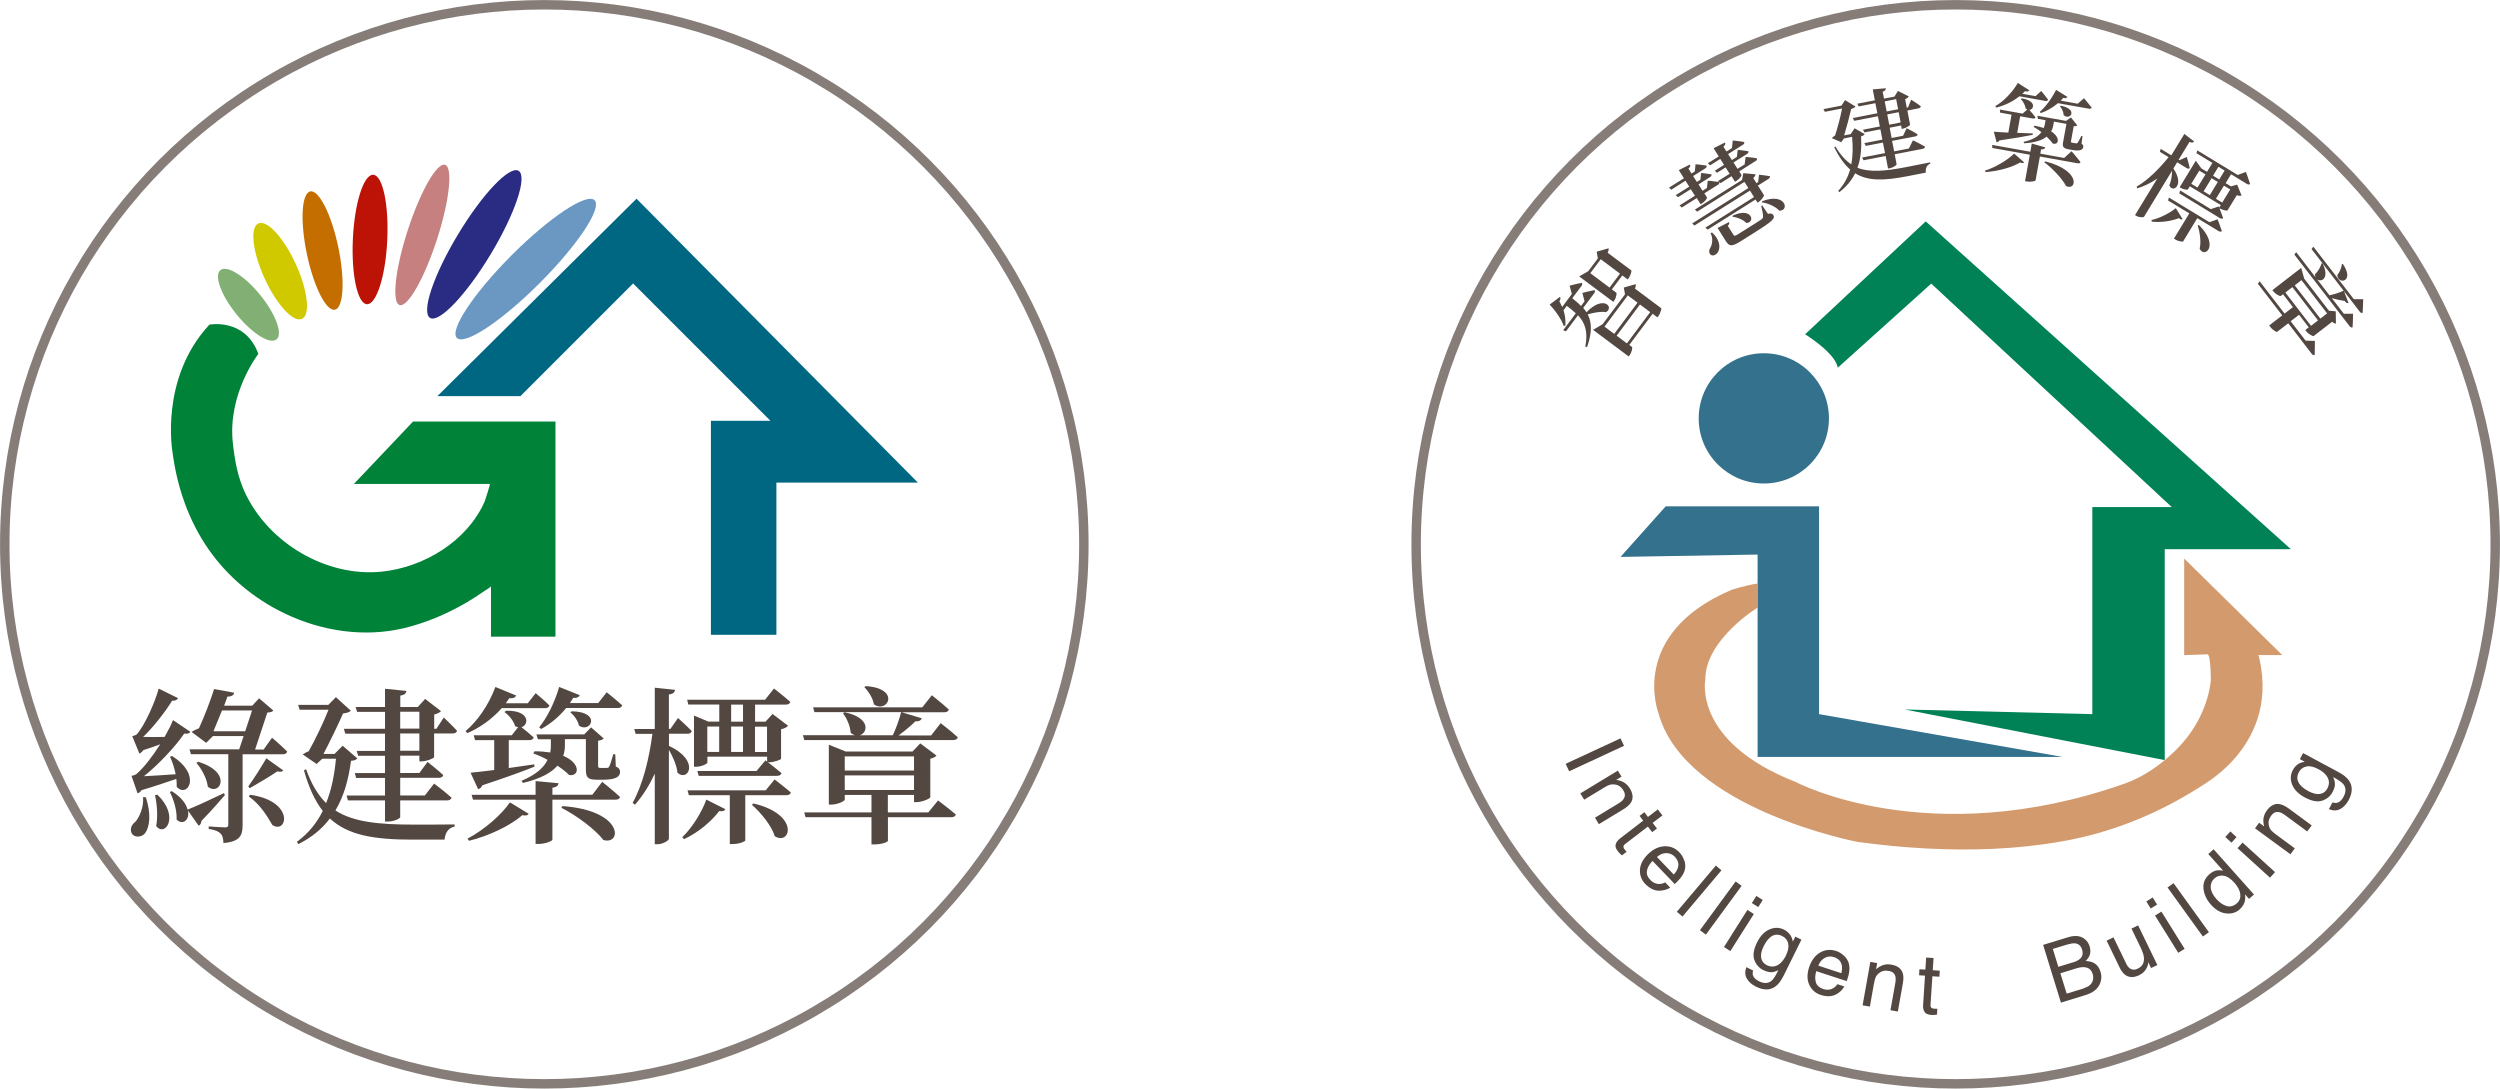 <?xml version="1.0" encoding="UTF-8"?>
<svg id="_圖層_2" data-name="圖層 2" xmlns="http://www.w3.org/2000/svg" viewBox="0 0 277.92 121.02">
  <defs>
    <style>
      .cls-1 {
        fill: none;
        opacity: .7;
        stroke: #534741;
        stroke-miterlimit: 10;
        stroke-width: 1.05px;
      }

      .cls-2 {
        fill: #c46e00;
      }

      .cls-3 {
        fill: #534741;
      }

      .cls-4 {
        fill: #bc1306;
      }

      .cls-5 {
        fill: #d1c900;
      }

      .cls-6 {
        fill: #008238;
      }

      .cls-7 {
        fill: #008256;
      }

      .cls-8 {
        fill: #d29a6d;
      }

      .cls-9 {
        fill: #c68080;
      }

      .cls-10 {
        fill: #2a2c84;
      }

      .cls-11 {
        fill: #006783;
      }

      .cls-12 {
        fill: #82af74;
      }

      .cls-13 {
        fill: #6a98c2;
      }

      .cls-14 {
        fill: #33718d;
      }
    </style>
  </defs>
  <g id="bg">
    <g>
      <g>
        <circle class="cls-1" cx="60.51" cy="60.51" r="59.98"/>
        <g>
          <g>
            <polygon class="cls-11" points="48.62 44.04 70.76 22.09 102.04 53.65 86.31 53.65 86.31 70.57 79.03 70.57 79.03 46.78 85.65 46.78 70.38 31.51 57.85 44.04 48.62 44.04"/>
            <path class="cls-6" d="M45.92,46.86h15.83v23.92h-7.17v-5.62c0,.11-.62,.47-.7,.52-.65,.46-1.32,.89-2,1.29-2.16,1.26-4.49,2.26-6.92,2.85-4.48,1.08-9.25,.34-13.37-1.65-3.36-1.62-6.3-4.07-8.43-7.14-2.21-3.18-3.48-6.92-3.98-10.74,0,0-1.48-8.2,4.1-14.2,0,0,3.96-.78,5.44,3.25,0,0-3.46,4.45-2.83,9.96,.22,1.95,.53,3.74,1.38,5.54,2.63,5.55,9.02,9.33,15.15,8.71,4.71-.48,9.51-3.38,11.46-7.8,.07-.15,.63-1.95,.58-1.95h-15.12l6.58-6.94Z"/>
            <path class="cls-13" d="M60,31.47c-4.23,4.23-8.35,6.96-9.21,6.1-.86-.86,1.88-4.98,6.1-9.21,4.23-4.23,8.35-6.96,9.21-6.1,.86,.86-1.88,4.98-6.1,9.21Z"/>
            <path class="cls-10" d="M54.55,28.26c-2.72,4.52-5.74,7.69-6.74,7.08-1.01-.61,.38-4.76,3.1-9.27,2.72-4.52,5.74-7.69,6.74-7.08,1.01,.61-.38,4.76-3.1,9.27Z"/>
            <path class="cls-9" d="M48.57,26.64c-1.4,4.31-3.25,7.56-4.15,7.27-.89-.29-.49-4.02,.91-8.32,1.4-4.31,3.25-7.56,4.15-7.27,.89,.29,.49,4.02-.91,8.32Z"/>
            <path class="cls-4" d="M43.05,26.72c-.19,3.97-1.2,7.15-2.26,7.1-1.05-.05-1.75-3.31-1.56-7.29,.19-3.97,1.2-7.15,2.26-7.1,1.05,.05,1.75,3.31,1.56,7.29Z"/>
            <path class="cls-2" d="M37.61,27.49c.76,3.63,.59,6.74-.38,6.94-.97,.2-2.36-2.58-3.12-6.21-.76-3.63-.59-6.74,.38-6.94,.97-.2,2.36,2.58,3.12,6.21Z"/>
            <path class="cls-5" d="M32.88,29.35c1.34,2.93,1.65,5.66,.69,6.1-.96,.44-2.82-1.58-4.16-4.51-1.34-2.93-1.65-5.66-.69-6.1,.96-.44,2.82,1.58,4.16,4.51Z"/>
            <path class="cls-12" d="M28.94,32.81c1.72,2.12,2.53,4.33,1.8,4.92-.73,.59-2.72-.65-4.44-2.78-1.72-2.12-2.53-4.33-1.8-4.92,.73-.59,2.72,.65,4.44,2.78Z"/>
          </g>
          <g>
            <path class="cls-3" d="M16.21,88.62c.62,1.87,.43,3.3-.07,3.99-.35,.47-1.19,.56-1.49,.04-.24-.45-.04-.97,.39-1.29,.47-.49,.97-1.72,.86-2.74h.32Zm-1.59-2.37s.41-.07,.56-.21c.82-.71,1.81-2,2.63-3.3-.56,.21-1.21,.45-1.88,.65-.13,.19-.28,.32-.43,.39l-.8-1.94s.36-.09,.5-.2c.91-1.01,2.07-3.68,2.44-5.09l2.15,1.06c-.07,.17-.28,.32-.65,.28-.75,1.21-2.05,2.91-3.23,4.03,.67,.02,1.53,.02,2.39,0,.39-.69,.73-1.34,.93-1.87l1.94,1.31c-.09,.15-.35,.26-.69,.19-.97,1.42-2.8,3.4-4.48,4.74,.93-.04,2.18-.13,3.53-.22-.15-.71-.37-1.4-.63-1.94l.22-.09c3.38,2.13,1.72,4.74,.52,3.43,.02-.28,0-.58-.04-.88-1.03,.35-2.41,.82-3.86,1.25-.13,.19-.28,.3-.45,.35l-.67-1.94Zm2.87,2.09c2.52,2.39,.88,4.78-.13,3.49,.21-1.1,.09-2.48-.13-3.43l.26-.06Zm7.52,.04c-.56,.63-1.4,1.64-2.61,2.87-.02,.24-.13,.47-.32,.54l-1.18-1.68c.21,1.05-.6,1.68-1.27,.99,.06-1.01-.34-2.26-.75-3.06l.22-.09c1.08,.69,1.6,1.42,1.75,2.05,.75-.28,2.43-1.05,4.05-1.83l.09,.21Zm5.22-6.38s1.06,.9,1.7,1.55c-.06,.21-.24,.3-.5,.3h-4.46v7.84c0,1.14-.24,1.87-2.13,2.03-.02-.47-.09-.84-.32-1.05-.22-.24-.58-.41-1.32-.52v-.28s1.47,.11,1.81,.11c.3,0,.37-.09,.37-.32v-7.82h-4.16l-.15-.54h5.52l.49-1.47h-3.41l-.75,.75-1.62-1.21c.21-.15,.52-.3,.82-.41,.6-1.29,1.38-3.36,1.68-4.36l2.24,.41c-.06,.24-.24,.43-.76,.43-.09,.3-.22,.63-.37,1.01h3.13l.76-.82,1.59,1.36c-.13,.15-.32,.21-.67,.22l-1.36,4.11h.95l.93-1.31Zm-8.19,2.69c3.86,1.16,2.41,3.88,1.06,2.76-.09-.9-.71-2-1.27-2.65l.21-.11Zm5.22-3.4l.76-2.31h-3.34c-.32,.8-.67,1.64-.95,2.31h3.53Zm4.22,4.35c-.09,.15-.28,.21-.65,.11-.71,.5-2.15,1.34-3.06,1.87l-.17-.19c.63-.86,1.53-2.31,2.01-3.13l1.87,1.34Zm-3.69,2.71c5.04,.71,4.14,4.46,2.48,3.36-.54-.97-1.4-2.33-2.61-3.17l.13-.19Z"/>
            <path class="cls-3" d="M39.73,84.3c-.13,.17-.3,.24-.71,.28-.26,1.98-.75,3.86-1.73,5.52,2.01,1.29,4.81,1.57,8.75,1.57,1.03,0,3.3,0,4.5-.02v.24c-.73,.13-1.06,.75-1.12,1.45h-3.53c-4.29,0-7.18-.47-9.22-2.35-.84,1.12-1.98,2.09-3.51,2.85l-.15-.26c1.29-.95,2.22-2.11,2.87-3.43-.86-1.1-1.55-2.59-2.09-4.51l.24-.13c.58,1.66,1.32,2.87,2.22,3.77,.62-1.51,.93-3.19,1.1-4.93h-1.53l-.62,.58-1.55-1.06c.17-.13,.43-.26,.67-.36,.71-1.25,1.68-3.28,2.2-4.61h-3.21l-.17-.54h3.36l.84-.86,1.66,1.51c-.15,.17-.47,.26-.86,.3-.52,1.19-1.49,3.19-2.18,4.5h1.23l.9-.91,1.62,1.4Zm9.59-4.55s.95,.9,1.49,1.49c-.06,.21-.24,.3-.5,.3h-2.05v2.63c-.02,.13-.84,.47-1.38,.47h-.26v-.63h-2.13v1.92h2.13l.91-1.23s1.1,.86,1.75,1.47c-.06,.21-.24,.3-.5,.3h-4.29v1.96h2.74l1.03-1.32s1.21,.9,1.94,1.57c-.06,.21-.26,.3-.52,.3h-5.19v1.85c0,.17-.71,.5-1.34,.5h-.35v-2.35h-4.12l-.15-.54h4.27v-1.96h-3.21l-.15-.54h3.36v-1.92h-2.98l-.17-.54h3.15v-1.92h-4.42l-.15-.54h4.57v-1.88h-3.1l-.17-.54h3.27v-2.03l2.39,.24c-.06,.26-.19,.45-.69,.52v1.27h1.94l.82-.9,1.77,1.36c-.13,.13-.41,.3-.76,.37v1.59h.24l.82-1.25Zm-4.83,1.25h2.13v-1.88h-2.13v1.88Zm2.13,.54h-2.13v1.92h2.13v-1.92Z"/>
            <path class="cls-3" d="M55.78,78.72c-1.12,1.27-2.46,2.18-3.82,2.78l-.21-.22c1.27-1.06,2.56-2.85,3.32-4.91l2.31,.95c-.09,.21-.34,.35-.76,.3-.13,.19-.26,.37-.39,.56h2.44l.88-1.12s.95,.78,1.53,1.36c-.06,.21-.22,.3-.48,.3h-4.81Zm-3.81,14.51c1.89-.99,3.81-2.7,4.72-4.03l2.09,1.27c-.11,.17-.3,.24-.71,.15-1.32,1.14-3.62,2.28-5.93,2.85l-.17-.24Zm4.59-10.95v3.1c.9-.13,1.85-.26,2.82-.41l.04,.26c-1.31,.52-3.19,1.21-5.8,2.07-.09,.24-.28,.39-.47,.43l-.84-1.83c.58-.06,1.49-.15,2.63-.3v-3.32h-2.13l-.15-.54h4.23l.71-.9c-.11-.02-.22-.06-.34-.11-.13-.56-.69-1.23-1.18-1.57l.17-.15c2.7-.06,2.57,1.59,1.72,1.83,.34,.26,.93,.75,1.36,1.14-.06,.21-.24,.3-.5,.3h-2.28Zm10.39,4.64s1.23,.97,1.98,1.68c-.06,.21-.24,.3-.52,.3h-7v4.44c0,.15-.8,.48-1.53,.48h-.34v-4.92h-6.96l-.15-.54h7.11v-1.53l2.56,.24c-.04,.24-.19,.43-.69,.5v.78h4.44l1.1-1.44Zm1.53-1.7c.37,.17,.45,.33,.45,.6,0,.54-.52,.86-1.9,.86h-.73c-1.03,0-1.17-.34-1.17-1.19v-3.32h-2.33v.69c0,.35-.04,.76-.19,1.16,2.01,.84,1.79,2.35,.65,2.13-.3-.32-.76-.67-1.29-1.03-.65,.75-1.81,1.44-3.84,1.92l-.15-.24c1.68-.71,2.5-1.51,2.89-2.33-.54-.3-1.1-.54-1.59-.71l.15-.24c.63,0,1.23,.06,1.74,.13,.06-.26,.07-.52,.07-.78v-.69h-1.44l-.17-.54h5.32l.76-.78,1.4,1.23c-.09,.11-.28,.21-.62,.26v2.78c0,.19,.04,.24,.24,.24h.76c.09-.02,.17-.02,.22-.13,.11-.17,.3-.78,.47-1.4l.22,.02,.06,1.38Zm-1.03-8.26s1.05,.84,1.72,1.45c-.06,.21-.24,.3-.5,.3h-5.73c-.82,1.01-1.79,1.79-2.78,2.33l-.22-.19c.86-1.04,1.72-2.74,2.22-4.48l2.29,.91c-.09,.21-.34,.35-.73,.3-.11,.2-.24,.39-.37,.58h3.15l.95-1.21Zm-4.92,12.65c6.85,.49,6.62,4.38,4.55,3.77-.95-1.23-3.1-2.8-4.68-3.58l.13-.19Zm1.03-10.54c3.38,.07,2.09,2.48,.8,1.6-.09-.52-.54-1.16-.95-1.47l.15-.13Z"/>
            <path class="cls-3" d="M74.36,82.92c3.53,1.62,2.14,4.07,.95,2.98-.07-.8-.52-1.81-.95-2.54v9.89c0,.19-.69,.6-1.25,.6h-.32v-7.84c-.58,1.25-1.31,2.43-2.2,3.45l-.26-.21c1.18-2.14,1.83-4.94,2.2-7.67h-1.87l-.15-.54h2.28v-4.59l2.26,.24c-.06,.28-.21,.45-.69,.52v3.82h.17l.84-1.21s.97,.86,1.53,1.45c-.06,.21-.22,.3-.48,.3h-2.05v1.32Zm1.49,10.15c1.17-1.12,2.22-2.91,2.67-4.18l2.11,1.06c-.09,.19-.26,.28-.67,.21-.86,1.12-2.28,2.37-3.92,3.13l-.19-.22Zm.67-14.74l-.13-.54h8.66l.99-1.25s1.12,.86,1.81,1.49c-.04,.21-.24,.3-.5,.3h-3.41v1.9h1.16l.78-.86,1.73,1.31c-.13,.15-.41,.32-.78,.39v3.28c-.02,.11-.8,.39-1.29,.39h-.17c.37,.28,1.03,.8,1.51,1.21-.06,.2-.24,.3-.5,.3h-8.71l-.15-.54h6.58l.99-1.18,.19,.15v-.56h-6.64v.65c0,.15-.67,.47-1.27,.47h-.22v-5.69l1.6,.67h1.21v-1.9h-3.43Zm9.59,8.32s1.1,.84,1.81,1.45c-.06,.21-.24,.3-.5,.3h-4.57v5.04c0,.07-.56,.39-1.42,.39h-.3v-5.43h-4.55l-.15-.54h8.69l.99-1.21Zm-7.48-3.06h1.32v-2.82h-1.32v2.82Zm3.97-5.26h-1.32v1.9h1.32v-1.9Zm-1.32,5.26h1.32v-2.82h-1.32v2.82Zm2.48,5.73c5.22,1.23,4.11,4.74,2.37,3.64-.37-1.21-1.57-2.63-2.54-3.49l.17-.15Zm.17-8.54v2.82h1.34v-2.82h-1.34Z"/>
            <path class="cls-3" d="M104.56,80.38s1.19,.91,1.92,1.59c-.06,.21-.26,.3-.52,.3h-16.55l-.15-.54h5.8c-.17-.04-.33-.13-.5-.28-.04-.78-.45-1.62-.84-2.16l.17-.11c2.91,.6,2.61,2.29,1.68,2.56h3.68c.37-.78,.73-1.79,.93-2.57h-9.64l-.15-.54h12.14l1.06-1.34s1.16,.91,1.89,1.59c-.06,.21-.24,.3-.51,.3h-4.74l2.24,.67c-.07,.22-.3,.37-.71,.34-.47,.47-1.18,1.06-1.87,1.57h3.62l1.04-1.34Zm-.28,8.6s1.21,.91,1.98,1.57c-.06,.21-.26,.3-.52,.3h-7.03v2.63c0,.09-.58,.39-1.49,.39h-.34v-3.02h-7.33l-.15-.54h7.48v-1.94h-2.97v.52c0,.17-.8,.56-1.53,.56h-.24v-6.66l1.88,.76h7.42l.86-.91,1.81,1.36c-.11,.13-.36,.28-.69,.34v4.29c-.02,.15-.91,.54-1.51,.54h-.3v-.8h-2.91v1.94h4.5l1.08-1.32Zm-10.37-4.89v1.57h7.7v-1.57h-7.7Zm0,3.73h7.7v-1.62h-7.7v1.62Zm2.33-11.55c3.95,.26,2.42,3.1,.91,2.03-.11-.69-.62-1.47-1.06-1.9l.15-.13Z"/>
          </g>
        </g>
      </g>
      <g>
        <circle class="cls-1" cx="217.41" cy="60.51" r="59.98"/>
        <g>
          <g>
            <path class="cls-3" d="M180.15,82.08l.39,.83-6.1,2.83-.39-.83,6.1-2.83Z"/>
            <path class="cls-3" d="M179.85,85.67l.41,.67-.59,.36c.37,.05,.67,.15,.91,.31,.24,.16,.44,.37,.61,.64,.36,.59,.4,1.12,.11,1.58-.16,.25-.45,.51-.87,.76l-2.69,1.63-.43-.72,2.64-1.6c.26-.16,.44-.32,.55-.49,.18-.28,.18-.59-.02-.92-.1-.17-.2-.29-.3-.38-.17-.16-.39-.26-.65-.3-.21-.03-.4-.02-.57,.03-.17,.05-.39,.16-.66,.33l-2.19,1.33-.43-.7,4.19-2.54Z"/>
            <path class="cls-3" d="M184.3,89.99l.51,.66-1.09,.83,.48,.62-.53,.41-.48-.62-2.54,1.95c-.14,.1-.19,.22-.17,.35,.01,.07,.06,.17,.16,.28,.02,.03,.05,.06,.08,.1s.07,.07,.11,.12l-.52,.4c-.08-.06-.15-.12-.23-.2-.07-.07-.14-.16-.22-.25-.24-.3-.32-.57-.24-.8,.07-.23,.23-.44,.48-.63l2.57-1.98-.4-.53,.53-.41,.4,.53,1.08-.83Z"/>
            <path class="cls-3" d="M187.25,95.67c.11,.35,.13,.67,.06,.97-.06,.29-.2,.57-.4,.84-.13,.19-.37,.46-.73,.8l-2.47-2.57c-.35,.36-.56,.72-.62,1.08-.07,.37,.06,.71,.38,1.04,.3,.31,.63,.45,1.02,.44,.22-.01,.43-.07,.62-.18l.56,.58c-.14,.11-.34,.2-.58,.26-.24,.07-.47,.09-.67,.09-.35,0-.68-.12-1-.32-.17-.11-.34-.25-.52-.43-.42-.44-.62-.96-.59-1.57,.03-.61,.33-1.19,.9-1.75,.57-.55,1.17-.84,1.82-.87,.65-.03,1.21,.19,1.68,.69,.24,.25,.41,.55,.52,.89Zm-1.18,1.55c.24-.27,.39-.52,.46-.76,.13-.44,.01-.84-.35-1.22-.26-.27-.58-.4-.95-.4-.37,0-.72,.15-1.03,.43l1.87,1.95Z"/>
            <path class="cls-3" d="M190.74,96.22l.63,.53-4.33,5.14-.63-.53,4.34-5.14Z"/>
            <path class="cls-3" d="M192.95,97.99l.66,.49-3.97,5.42-.66-.49,3.97-5.42Z"/>
            <path class="cls-3" d="M194.26,101.16l.71,.45-2.61,4.12-.71-.45,2.6-4.12Zm.99-1.56l.71,.45-.5,.79-.71-.45,.5-.79Z"/>
            <path class="cls-3" d="M199.09,104.04c.09,.16,.16,.37,.22,.63l.27-.55,.68,.34-1.97,3.99c-.28,.56-.57,.96-.9,1.2-.6,.45-1.32,.46-2.17,.04-.47-.23-.82-.53-1.03-.91s-.23-.79-.05-1.26l.75,.37c-.06,.21-.07,.4-.01,.56,.09,.25,.31,.46,.66,.63,.56,.28,1.03,.26,1.4-.05,.22-.18,.47-.58,.76-1.19-.26,.15-.52,.23-.78,.24-.26,0-.56-.07-.9-.24-.47-.23-.81-.61-.99-1.12-.19-.51-.09-1.16,.29-1.94,.36-.74,.83-1.22,1.39-1.46,.56-.24,1.1-.23,1.6,.02,.34,.17,.6,.4,.77,.7Zm-.3,.84c-.09-.37-.31-.64-.66-.82-.52-.26-.99-.19-1.42,.21-.23,.21-.45,.53-.66,.95-.24,.49-.33,.92-.26,1.28s.28,.62,.61,.79c.53,.26,1.02,.2,1.47-.17,.25-.21,.47-.5,.65-.86,.27-.54,.36-1,.26-1.38Z"/>
            <path class="cls-3" d="M205.02,106.27c.26,.26,.43,.53,.51,.83,.08,.29,.09,.59,.04,.92-.02,.23-.11,.58-.27,1.05l-3.39-1.11c-.14,.48-.15,.89-.04,1.25,.11,.35,.39,.6,.82,.74,.4,.13,.77,.1,1.1-.09,.19-.11,.34-.26,.47-.45l.77,.25c-.08,.16-.21,.33-.39,.51-.18,.17-.37,.3-.55,.39-.31,.15-.66,.22-1.03,.18-.2-.01-.42-.06-.66-.14-.58-.19-1-.56-1.26-1.11-.26-.55-.27-1.21-.02-1.97,.25-.75,.65-1.29,1.2-1.62,.56-.33,1.16-.39,1.81-.18,.33,.11,.62,.29,.88,.55Zm-.32,1.92c.08-.35,.1-.64,.05-.88-.09-.45-.38-.75-.88-.91-.36-.12-.7-.09-1.02,.09-.33,.18-.56,.47-.71,.86l2.56,.84Z"/>
            <path class="cls-3" d="M207.91,106.93l.77,.14-.12,.68c.28-.24,.56-.4,.83-.48,.28-.08,.57-.09,.88-.03,.68,.12,1.1,.44,1.26,.96,.09,.28,.09,.67,0,1.16l-.55,3.09-.82-.15,.54-3.04c.05-.29,.05-.54,0-.73-.09-.33-.33-.52-.7-.59-.19-.03-.35-.04-.48-.03-.23,.03-.45,.12-.66,.29-.16,.14-.28,.28-.35,.45s-.13,.4-.19,.72l-.45,2.53-.81-.14,.86-4.82Z"/>
            <path class="cls-3" d="M214.12,106.45l.83,.05-.09,1.36,.78,.05-.04,.67-.78-.05-.21,3.19c-.01,.17,.04,.29,.15,.35,.06,.04,.17,.06,.32,.07,.04,0,.08,0,.13,0,.05,0,.1,0,.16,0l-.04,.65c-.1,.02-.2,.03-.3,.04-.1,0-.21,0-.33,0-.38-.03-.64-.14-.76-.35-.12-.21-.18-.46-.15-.78l.21-3.24-.66-.04,.04-.67,.66,.04,.09-1.36Z"/>
            <path class="cls-3" d="M227.13,105.04l2.78-.85c.76-.23,1.36-.17,1.82,.18,.27,.21,.46,.48,.57,.83,.12,.41,.11,.77-.04,1.1-.08,.17-.21,.35-.4,.53,.37,.02,.66,.09,.87,.2,.38,.19,.64,.53,.79,1.03,.13,.41,.11,.83-.05,1.24-.24,.62-.78,1.06-1.63,1.32l-2.73,.84-1.98-6.42Zm3.29,1.96c.37-.11,.64-.25,.82-.42,.28-.26,.35-.6,.22-1.02-.13-.42-.39-.65-.78-.69-.22-.02-.52,.03-.9,.14l-1.57,.48,.61,1.99,1.6-.49Zm1.21,2.87c.54-.17,.88-.44,1.01-.82,.08-.24,.08-.5,0-.77-.14-.47-.45-.72-.92-.76-.25-.02-.56,.02-.93,.14l-1.74,.54,.7,2.26,1.89-.58Z"/>
            <path class="cls-3" d="M234.95,104.2l1.42,2.93c.11,.23,.23,.39,.37,.5,.26,.2,.56,.22,.91,.05,.5-.24,.73-.64,.69-1.19-.02-.29-.14-.66-.34-1.09l-1.05-2.17,.74-.36,2.14,4.41-.7,.34-.31-.65c-.01,.21-.06,.41-.15,.59-.17,.36-.45,.64-.84,.84-.62,.3-1.14,.29-1.57-.02-.23-.17-.44-.44-.62-.81l-1.45-3,.76-.37Z"/>
            <path class="cls-3" d="M238.6,100.21l.71-.44,.49,.79-.71,.44-.49-.79Zm.97,1.57l.71-.44,2.58,4.14-.71,.44-2.58-4.14Z"/>
            <path class="cls-3" d="M240.96,98.66l.67-.48,3.93,5.45-.67,.48-3.93-5.45Z"/>
            <path class="cls-3" d="M246.45,96.76c.17-.03,.4-.02,.69,.03l-1.65-1.85,.59-.53,4.49,5.03-.55,.49-.45-.51c.06,.35,.03,.67-.07,.94-.11,.27-.28,.52-.54,.75-.41,.36-.91,.5-1.51,.43s-1.16-.4-1.66-.97c-.48-.53-.75-1.11-.83-1.75-.08-.63,.14-1.17,.64-1.62,.28-.25,.57-.4,.86-.45Zm1.08,3.96c.4,.12,.78,.01,1.15-.31,.28-.25,.41-.58,.37-.99-.04-.41-.26-.84-.67-1.3-.41-.46-.81-.72-1.2-.77-.39-.05-.72,.04-.99,.29-.31,.27-.45,.62-.43,1.02,.02,.41,.24,.84,.65,1.3,.35,.39,.72,.65,1.13,.76Z"/>
            <path class="cls-3" d="M247.38,93.05l.56-.62,.69,.63-.56,.62-.69-.63Zm1.36,1.24l.56-.62,3.61,3.28-.56,.62-3.61-3.28Z"/>
            <path class="cls-3" d="M250.68,92.09l.46-.63,.56,.41c-.09-.36-.12-.68-.06-.96,.05-.28,.17-.55,.36-.81,.41-.56,.89-.8,1.42-.71,.29,.05,.64,.22,1.04,.51l2.53,1.86-.5,.67-2.49-1.83c-.24-.18-.46-.28-.66-.32-.33-.06-.61,.06-.84,.37-.11,.16-.19,.3-.24,.42-.08,.22-.09,.46-.03,.72,.05,.21,.13,.38,.25,.51s.3,.3,.56,.49l2.07,1.52-.49,.66-3.95-2.9Z"/>
            <path class="cls-3" d="M255.57,84.88c.17-.09,.38-.15,.64-.2l-.54-.29,.36-.67,3.93,2.11c.55,.29,.94,.61,1.17,.94,.42,.61,.41,1.34-.03,2.17-.25,.46-.56,.8-.94,1-.38,.2-.8,.21-1.26,0l.4-.74c.21,.07,.4,.08,.56,.03,.25-.08,.47-.29,.66-.64,.3-.55,.29-1.02,0-1.4-.18-.23-.56-.49-1.16-.81,.14,.26,.21,.52,.21,.79,0,.26-.09,.56-.27,.89-.25,.47-.64,.78-1.15,.95-.52,.17-1.16,.05-1.93-.36-.72-.39-1.19-.87-1.41-1.44-.22-.57-.19-1.1,.08-1.6,.18-.34,.42-.59,.72-.75Zm.83,.33c-.38,.08-.66,.29-.84,.63-.27,.51-.22,.98,.16,1.43,.2,.24,.51,.47,.92,.69,.49,.26,.91,.36,1.27,.3,.36-.06,.63-.26,.81-.59,.28-.52,.24-1.01-.12-1.47-.2-.26-.48-.49-.84-.68-.53-.29-.99-.39-1.37-.31Z"/>
          </g>
          <g>
            <path class="cls-3" d="M176.02,34.25c.13,.15,.24,.31,.35,.46,1.88-1.96,3.11-.55,2.17-.01-.55-.1-1.39,.05-2.04,.25,.45,.87,.52,1.95-.06,3.61h-.21c.34-1.71-.04-2.69-.81-3.51l-1.33,1.78-.32-.12,1.41-1.88c-.3-.28-.64-.55-1-.83l-.37,.49c.19,.58,.25,1.15,.21,1.7l-.18,.05c-.27-.74-.85-1.62-1.57-2.38l1.15-.86c.08,.12,.08,.29-.07,.49,.12,.22,.22,.43,.31,.64l1.08-1.45-.25-.92s.81-.23,1.35-.31c.09,.09,.06,.23-.03,.34l-1.02,1.36c.36,.3,.69,.57,.97,.87l.39-.53-.24-.93s.79-.21,1.35-.31c.08,.1,.06,.22-.03,.34l-1.25,1.67Zm2.8-6.66c.03,.12,0,.31-.1,.51l2.63,1.96c.06,.06-.09,.59-.3,.87l-.1,.14-.6-.45-1.16,1.55,.49,.37c.07,.05,.01,.55-.24,.89l-.09,.13-3.79-2.83,1.01-.59,1.06-1.41-.13-.75,1.33-.38Zm1.27,2.83l-2.14-1.6-1.16,1.55,2.14,1.6,1.16-1.55Zm.41,1.55l1.33-.38c.03,.11,.02,.3-.08,.49l2.92,2.18c.06,.06-.1,.6-.31,.88l-.11,.14-.53-.4-2.6,3.47,.3,.22c.08,.06,0,.57-.27,.93l-.09,.13-3.96-2.96,1.06-.63,2.49-3.32-.14-.76Zm-2.13,4.34l1.08,.81,2.59-3.47-1.08-.81-2.59,3.47Zm5.08-1.61l-1.14-.85-2.59,3.47,1.14,.85,2.59-3.47Z"/>
            <path class="cls-3" d="M188.41,21.74l-.45-.71-1.42,.89-.25-.23,1.5-.94-.42-.66-1.58,1-.25-.23,1.66-1.04-.57-.91,1.24-.62c.07,.13,.04,.27-.17,.45l.34,.55,.37-.23,.08-.8s.73,.06,1.23,.15c.04,.12-.02,.23-.15,.31l-1.35,.85,.42,.66,.39-.25,.08-.75s.68,.07,1.14,.15c.05,.12-.02,.23-.15,.31l-1.28,.81,.45,.71,.48-.3,.1-.82s.73,.06,1.24,.14l-.1-.1,1.29-.81-.45-.71-.95,.6-.25-.23,1.03-.65-.42-.66-1.13,.71-.25-.23,1.21-.76-.57-.91,1.27-.64c.06,.14,.03,.28-.18,.46l.34,.55,.61-.39,.09-.84s.76,.07,1.27,.17c.05,.12-.02,.23-.15,.31l-1.64,1.03,.42,.66,.56-.35,.09-.78s.7,.07,1.18,.15c.05,.12-.02,.23-.15,.31l-1.5,.94,.45,.71,.79-.49,.11-.83s.75,.05,1.25,.15c.05,.12,0,.22-.14,.3l-1.82,1.15,.25,.4c.04,.07-.24,.46-.56,.66l-.16,.1-.39-.62-1.22,.77-.13-.12c.03,.11-.03,.22-.17,.31l-1.5,.94,.29,.46c.05,.08-.23,.47-.55,.66l-.15,.1-.43-.69-1.67,1.05-.25-.23,1.75-1.1Zm7.13-2.32s.72,.08,1.21,.16c.05,.12-.03,.23-.15,.31l-1.18,.74,.68,1.07c.03,.07-.28,.55-.57,.73l-.15,.1-.22-.35-5.32,3.35-.26-.22,5.41-3.4-.45-.72-6.17,3.88-.25-.23,6.24-3.93-.43-.69-5.26,3.31-.25-.23,5.24-3.29,.14-.76,1.37,.13c-.02,.1-.1,.26-.26,.42l.35,.56,.19-.12,.1-.81Zm-5.22,6.42c.89,.8,.95,1.69,.67,2.17-.18,.3-.55,.51-.81,.31-.24-.2-.21-.51-.05-.77,.23-.38,.33-1.09,.03-1.61l.15-.1Zm6.21-2.06c.35-.09,.49-.04,.6,.12,.25,.39-.12,.72-2.14,1.99l-1.4,.88c-1.04,.66-1.35,.65-1.73,.04l-.92-1.47,1.27-.65c.06,.14,.02,.27-.14,.41l.65,1.03c.08,.12,.14,.13,.57-.14l1.35-.85c.54-.34,1.01-.63,1.17-.75,.14-.1,.18-.17,.18-.29,.02-.23-.06-.62-.2-1.2l.11-.07,.64,.95Zm-3.89,.18c2.18-1,2.52,.85,1.48,.82-.34-.37-1.02-.63-1.53-.69l.05-.14Zm3.25-1.59c2.64-1.02,3.08,1.09,1.91,1.05-.44-.49-1.3-.84-1.95-.93l.04-.12Z"/>
            <path class="cls-3" d="M207.28,14.91c-.06,.12-.15,.18-.39,.25,.07,1.21,0,2.39-.4,3.49,1.35,.53,3.05,.38,5.39-.07,.61-.12,1.97-.38,2.68-.53l.03,.14c-.42,.16-.55,.57-.5,1l-2.1,.41c-2.56,.49-4.33,.55-5.76-.34-.37,.76-.94,1.47-1.76,2.1l-.12-.14c.66-.72,1.08-1.51,1.32-2.38-.64-.56-1.22-1.37-1.76-2.45l.13-.11c.54,.92,1.12,1.56,1.76,1.99,.19-.97,.19-2.01,.09-3.06l-.91,.18-.3,.42-1.04-.46c.09-.1,.23-.2,.36-.29,.28-.83,.62-2.15,.78-3l-1.91,.37-.16-.3,2-.39,.4-.61,1.16,.71c-.07,.12-.25,.21-.48,.28-.17,.77-.52,2.07-.78,2.93l.73-.14,.43-.65,1.13,.65Zm5.19-3.82s.67,.42,1.06,.72c0,.13-.11,.21-.27,.24l-1.22,.24,.3,1.57c0,.08-.45,.37-.77,.44l-.16,.03-.07-.38-1.27,.25,.22,1.14,1.27-.25,.4-.84s.75,.38,1.21,.68c0,.13-.11,.21-.27,.24l-2.56,.49,.23,1.17,1.63-.32,.46-.91s.82,.39,1.34,.71c0,.13-.12,.21-.28,.24l-3.09,.6,.21,1.1c.02,.1-.36,.38-.74,.45l-.21,.04-.27-1.4-2.46,.48-.15-.31,2.54-.49-.23-1.17-1.91,.37-.15-.31,2-.39-.22-1.14-1.78,.34-.16-.3,1.88-.36-.22-1.14-2.63,.51-.15-.31,2.72-.53-.22-1.12-1.85,.36-.16-.3,1.95-.38-.23-1.21,1.45-.13c0,.16-.06,.29-.35,.39l.15,.76,1.16-.22,.39-.63,1.21,.61c-.06,.09-.21,.23-.41,.31l.18,.94,.14-.03,.34-.84Zm-2.73,1.3l1.27-.25-.22-1.12-1.27,.25,.22,1.12Zm1.33,.08l-1.27,.25,.22,1.14,1.27-.25-.22-1.14Z"/>
            <path class="cls-3" d="M220.66,18.97c1.23-.39,2.56-1.21,3.25-1.9l1.11,.98c-.09,.09-.2,.11-.44,.01-.91,.54-2.41,.97-3.85,1.07l-.07-.16Zm9.63-2.16s.63,.71,1,1.22c-.06,.12-.18,.15-.34,.12l-4.18-.75-.48,2.65c-.02,.09-.53,.2-.97,.13l-.2-.04,.53-2.94-4.16-.75-.03-.34,4.25,.76,.16-.91,1.5,.42c-.05,.14-.16,.24-.47,.23l-.08,.47,2.65,.48,.81-.74Zm-5.71-3.89l-.33,1.85c.55,.02,1.13,.04,1.73,.06v.16c-.84,.17-2.04,.38-3.7,.62-.08,.14-.21,.2-.32,.21l-.31-1.18c.35,.03,.91,.07,1.61,.1l.36-1.99-1.27-.23-.03-.34,2.53,.45,.52-.46c-.06-.02-.13-.06-.19-.1-.02-.35-.28-.81-.53-1.06l.12-.07c1.62,.26,1.37,1.22,.83,1.28,.17,.19,.48,.55,.69,.83-.06,.12-.18,.15-.33,.12l-1.36-.24Zm-.09-2.21c-.81,.64-1.71,1.04-2.58,1.25l-.1-.16c.87-.5,1.83-1.43,2.51-2.58l1.28,.82c-.08,.11-.24,.18-.49,.1-.1,.1-.2,.2-.29,.29l1.46,.26,.64-.58s.48,.57,.77,.98c-.06,.12-.17,.15-.32,.13l-2.88-.52Zm6.9,5.25c.2,.14,.23,.25,.2,.4-.06,.32-.4,.46-1.23,.31l-.43-.08c-.61-.11-.67-.33-.57-.84l.36-1.98-1.39-.25-.07,.41c-.04,.21-.1,.45-.24,.67,1.11,.72,.82,1.6,.16,1.34-.14-.22-.38-.48-.66-.75-.47,.38-1.23,.66-2.5,.74l-.06-.16c1.08-.24,1.66-.64,1.98-1.08-.29-.24-.6-.44-.87-.59l.11-.13c.38,.07,.73,.17,1.02,.26,.06-.15,.1-.3,.13-.46l.07-.41-.86-.15-.04-.34,3.18,.57,.54-.39,.71,.89c-.07,.06-.19,.09-.4,.09l-.3,1.66c-.02,.11,0,.15,.12,.17l.24,.04,.21,.04c.06,0,.1,0,.15-.05,.08-.09,.26-.44,.43-.79l.13,.04-.11,.83Zm.27-5.05s.53,.61,.87,1.05c-.06,.12-.18,.15-.33,.12l-3.42-.61c-.6,.51-1.26,.88-1.91,1.1l-.11-.14c.62-.53,1.32-1.46,1.81-2.44l1.27,.79c-.08,.11-.24,.18-.47,.1-.09,.11-.19,.21-.28,.31l1.89,.34,.7-.62Zm-4.3,7.03c4.04,1.02,3.49,3.33,2.32,2.74-.44-.84-1.55-2-2.42-2.64l.1-.1Zm1.74-6.19c2.01,.41,.98,1.71,.31,1.04,0-.32-.2-.75-.41-.98l.1-.06Z"/>
            <path class="cls-3" d="M241.61,18.73c1.32,1.95-.17,2.78-.45,1.85,.21-.44,.3-1.1,.31-1.61l-3.12,5.12c-.06,.1-.55,.09-.84-.08l-.16-.1,2.47-4.06c-.69,.47-1.44,.85-2.23,1.09l-.07-.19c1.28-.74,2.51-1.99,3.56-3.28l-.97-.59,.09-.33,1.18,.72,1.45-2.38,1.09,.84c-.12,.13-.25,.17-.52,.05l-1.21,1.98,.09,.05,.82-.36s.23,.75,.33,1.24c-.09,.09-.21,.08-.34,0l-1.06-.65-.42,.69Zm-2.43,5.73c.96-.21,2.07-.81,2.7-1.32l.76,1.22c-.11,.07-.22,.06-.41-.11-.8,.31-1.93,.51-3.02,.39l-.03-.17Zm7.34-.09s.31,.78,.48,1.32c-.09,.09-.22,.08-.36,0l-2.37-1.44-1.59,2.61s-.41,.03-.86-.24l-.15-.09,1.71-2.81-2.36-1.43,.09-.33,4.51,2.74,.9-.32Zm-2.35-7.33l.1-.32,4.49,2.73,.91-.34s.31,.8,.47,1.34c-.08,.09-.22,.08-.35,0l-1.77-1.08-.6,.99,.6,.36,.68-.2,.49,1.22c-.12,.04-.31,.04-.53-.04l-1.04,1.7c-.05,.05-.54-.05-.79-.2l-.09-.05c.1,.26,.28,.74,.4,1.1-.09,.09-.22,.08-.36,0l-4.51-2.75,.09-.33,3.41,2.08,.88-.3,.05,.14,.18-.29-3.44-2.09-.21,.34c-.05,.08-.49,.03-.8-.16l-.12-.07,1.79-2.95,.62,.85,.63,.38,.6-.99-1.78-1.08Zm-.57,3.39l.69,.42,.89-1.46-.69-.42-.89,1.46Zm.85,4.59c2.32,2.28,.63,3.75,.08,2.63,.19-.75,.02-1.86-.22-2.61l.13-.02Zm.52-3.75l.69,.42,.89-1.46-.69-.42-.89,1.46Zm2.34-2.31l-.69-.42-.6,.99,.69,.42,.6-.99Zm-.08,1.68l-.89,1.46,.7,.42,.89-1.46-.7-.42Z"/>
            <path class="cls-3" d="M257.34,37.93s0,.92-.02,1.53c-.12,.05-.24-.01-.34-.14l-2.6-3.38-1.26,.97s-.4-.13-.74-.57l-.12-.16,1.45-1.12-2.71-3.52,.2-.27,2.77,3.59,.93-.72-1.1-1.43-.25,.19c-.08,.06-.57-.18-.84-.53l-.09-.12,3.2-2.47,.33,1.19,2.75,3.57,.76,.07,.02,1.37c-.1,0-.27-.07-.42-.21l-2.06,1.59c-.08,.05-.6-.24-.82-.53l-.11-.14,.39-.3-1.08-1.4-.93,.72,1.66,2.16,1.04,.03Zm-3.28-5.41l2.85,3.7,.78-.6-2.85-3.7-.78,.6Zm7.52,2.36s0,.91-.05,1.51c-.12,.05-.24-.01-.34-.14l-6.13-7.95,.2-.27,2.15,2.79c-.04-.09-.06-.21-.05-.35,.36-.31,.61-.82,.73-1.2l.12,.04c.79,1.62-.14,2.1-.61,1.75l1.36,1.77c.52-.11,1.13-.31,1.58-.51l-3.57-4.63,.2-.27,4.5,5.84h1.04s-.01,.91-.06,1.51c-.12,.05-.23,0-.33-.13l-1.75-2.28,.51,1.32c-.14,.05-.29,0-.42-.22-.4-.05-.95-.17-1.44-.32l1.34,1.74h1.03Zm-5.73-3.74l-.75,.58,2.85,3.7,.75-.58-2.85-3.7Zm4.62-1.77c1.34,2-.59,2.31-.64,1.19,.29-.31,.48-.84,.52-1.22l.12,.02Z"/>
          </g>
          <g>
            <path class="cls-7" d="M200.67,37.16s3.38,2.08,3.63,3.72l10.39-9.35,26.74,24.84h-8.83v23.02l-20.86-.52,28.91,5.63v-23.45h14.02l-40.59-36.44-13.41,12.55Z"/>
            <circle class="cls-14" cx="196.08" cy="46.51" r="7.24"/>
            <path class="cls-8" d="M242.81,72.82v-10.73l10.9,10.73h-2.68c.11,0,.31,1.3,.33,1.39,.19,1.16,.22,2.36,.08,3.53-.47,3.92-2.9,7.14-6.15,9.28-4.96,3.27-10.24,5.49-16.1,6.52-4.98,.88-10.07,1.05-15.1,.78-2.52-.13-5.04-.38-7.55-.72,0,0-19.21-3.63-22.16-14.28,0,0-3.46-8.83,8.14-13.76,0,0,1.64-.52,2.86-.69v2.68s-5.8,3.55-5.8,7.96c0,0-1.47,6.92,10.04,11.42,0,0,14.8,7.88,36.61,.17,2.07-.73,4.04-2.13,5.6-3.66,1.12-1.1,2.07-2.37,2.75-3.78,.6-1.24,1.06-2.62,1.19-4.02,.02-.2-.02-2.92-.37-2.9l-2.6,.09Z"/>
            <polygon class="cls-14" points="180.15 61.91 185.17 56.29 202.22 56.29 202.22 79.39 229.31 84.15 195.39 84.15 195.39 61.65 180.15 61.91"/>
          </g>
        </g>
      </g>
    </g>
  </g>
</svg>